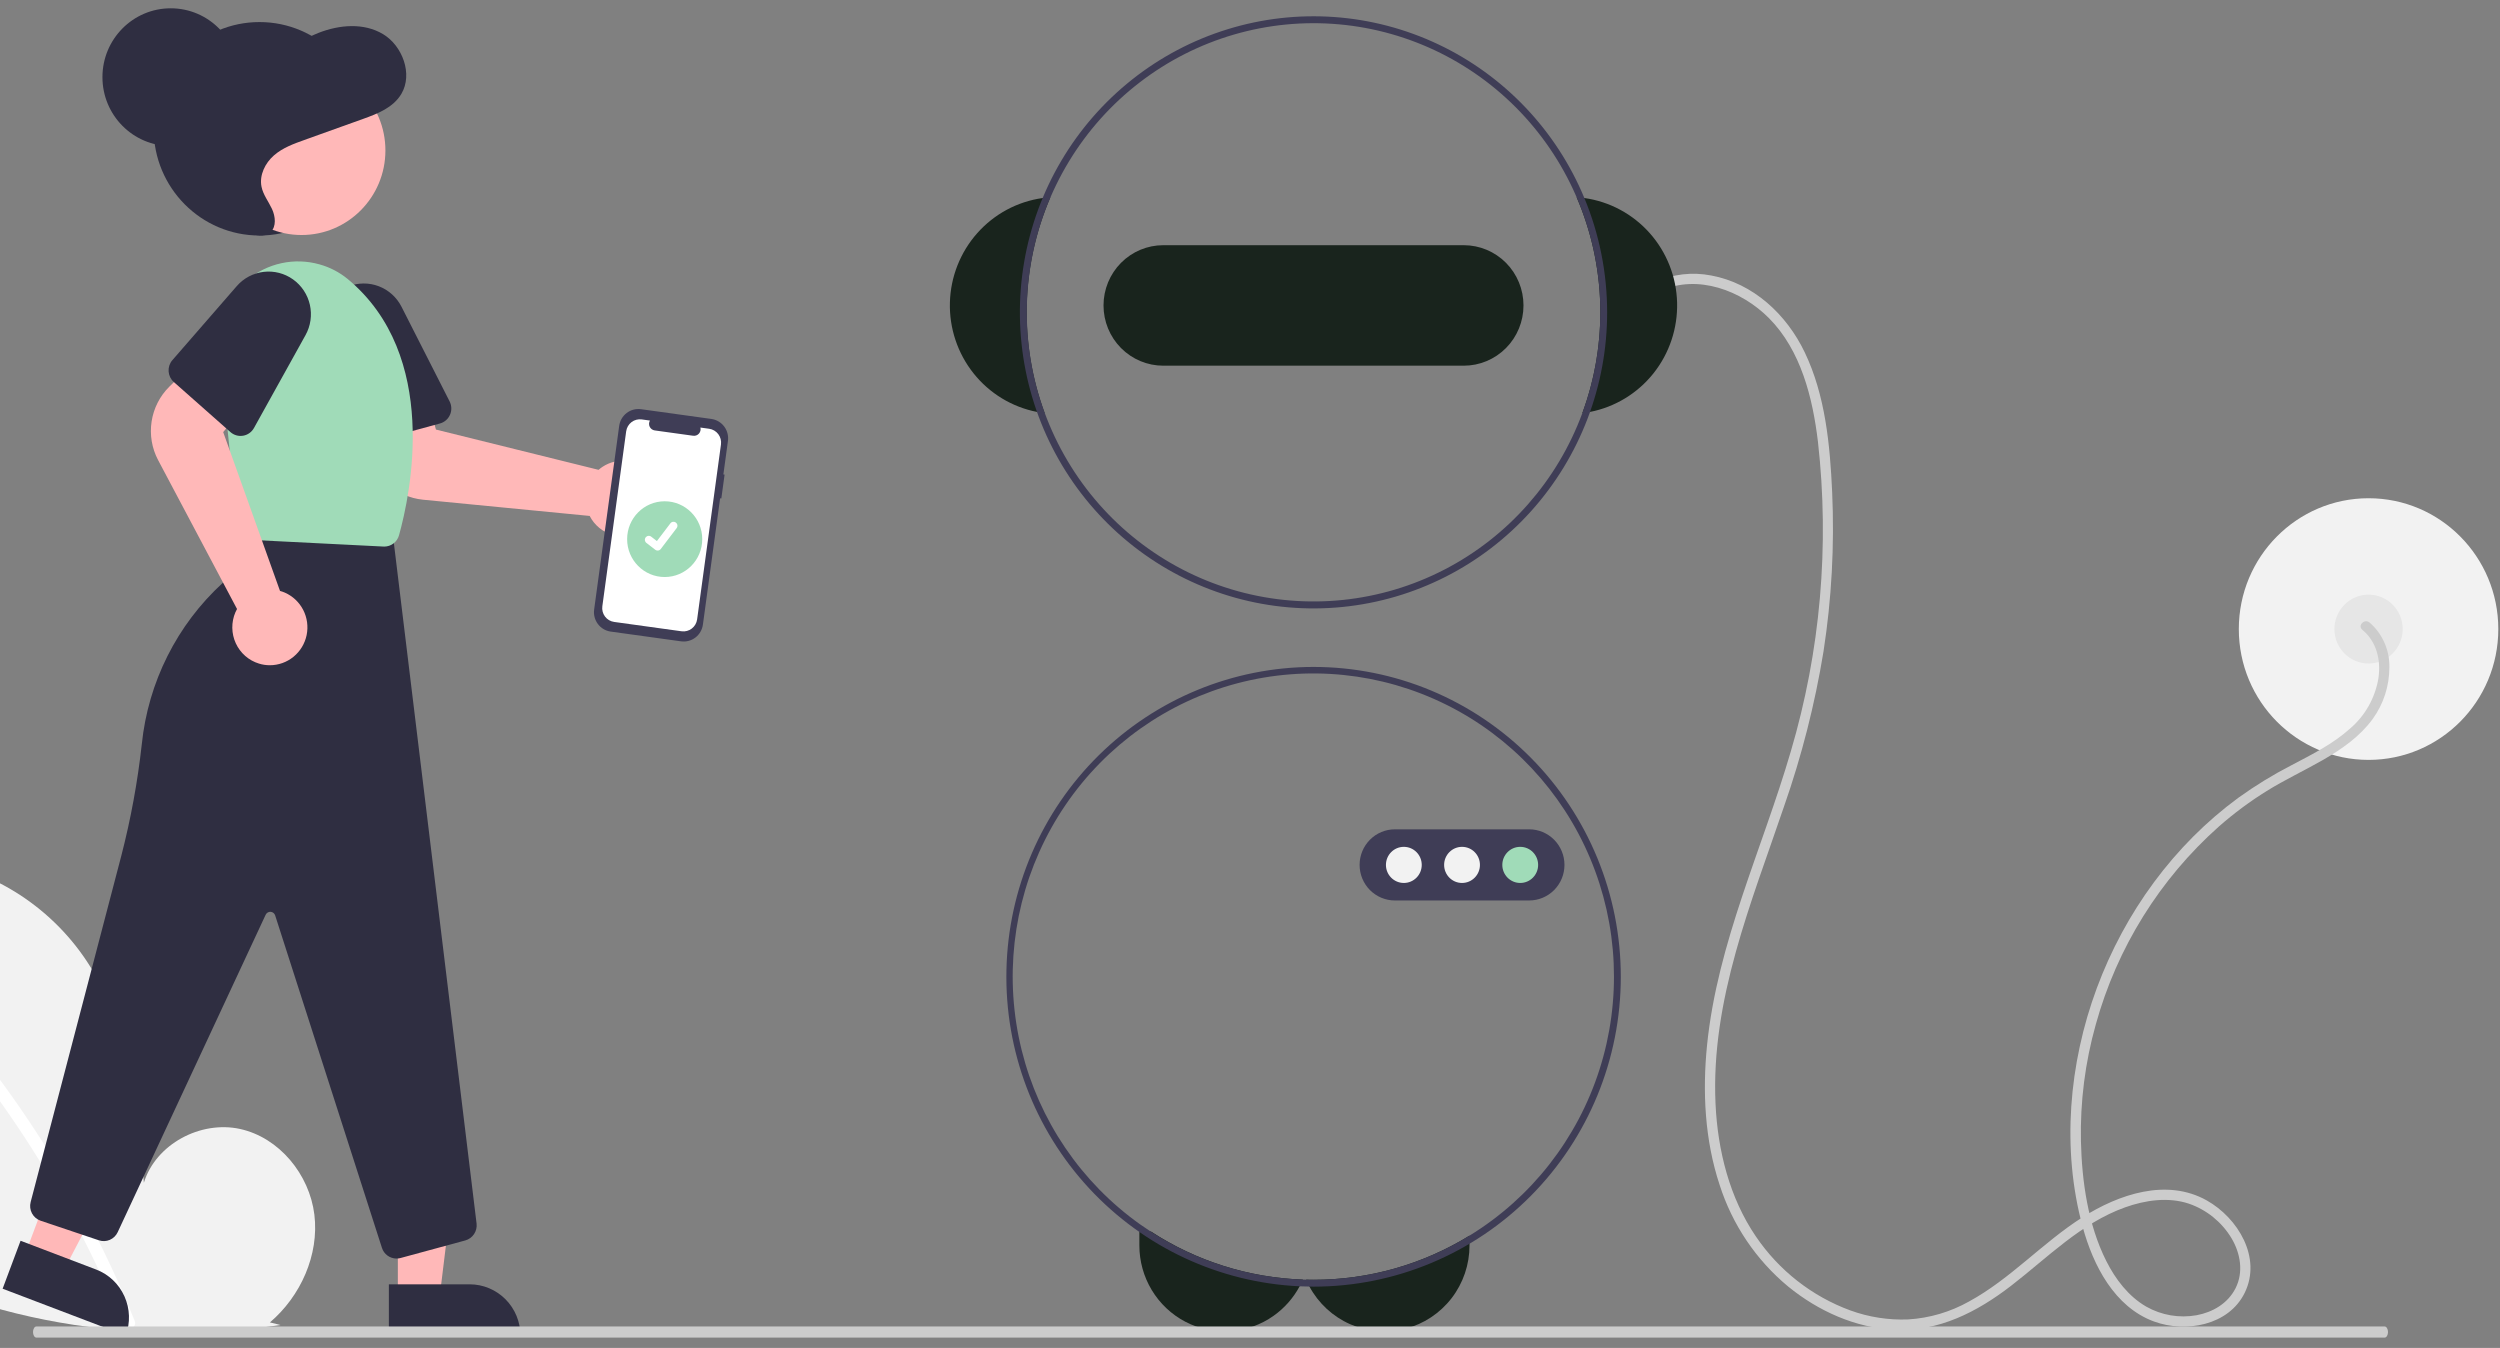 <svg width="217" height="117" viewBox="0 0 217 117" fill="none" xmlns="http://www.w3.org/2000/svg">
<rect x="0" y="0" width="217" height="117" fill="#808080" stroke="none"/>
<g clip-path="url(#clip0_1731_2958)">
<path d="M205.591 65.959C211.811 65.959 216.853 60.875 216.853 54.603C216.853 48.331 211.811 43.247 205.591 43.247C199.371 43.247 194.329 48.331 194.329 54.603C194.329 60.875 199.371 65.959 205.591 65.959Z" fill="#F2F2F2"/>
<path d="M205.591 57.592C207.228 57.592 208.555 56.254 208.555 54.603C208.555 52.953 207.228 51.615 205.591 51.615C203.954 51.615 202.627 52.953 202.627 54.603C202.627 56.254 203.954 57.592 205.591 57.592Z" fill="#E6E6E6"/>
<path d="M205.05 54.667C206.298 55.694 206.679 57.312 206.446 58.875C206.161 60.59 205.279 62.145 203.959 63.263C202.474 64.593 200.663 65.492 198.916 66.413C197.311 67.239 195.768 68.183 194.3 69.238C188.68 73.356 184.435 79.22 182.005 85.764C179.58 92.296 178.929 99.711 180.772 106.482C181.684 109.831 183.529 113.445 186.966 114.706C189.705 115.711 193.446 115.063 194.841 112.216C196.339 109.158 194.248 105.72 191.555 104.202C188.065 102.234 183.895 103.672 180.755 105.664C177.299 107.858 174.52 111.005 170.911 112.97C169.287 113.883 167.479 114.415 165.623 114.526C163.918 114.594 162.216 114.329 160.611 113.745C157.281 112.522 154.415 110.278 152.413 107.329C150.121 103.969 149.095 99.851 148.908 95.816C148.489 86.789 152.026 78.345 154.863 69.973C156.388 65.614 157.53 61.128 158.277 56.568C158.987 51.984 159.24 47.34 159.031 42.705C158.844 38.607 158.443 34.322 156.649 30.579C155.071 27.287 152.189 24.594 148.544 23.915C146.901 23.59 145.199 23.787 143.672 24.479C143.152 24.718 143.603 25.491 144.121 25.253C147.346 23.769 151.158 25.213 153.54 27.608C156.322 30.406 157.344 34.537 157.798 38.348C158.817 47.382 158.014 56.529 155.436 65.242C152.962 73.714 149.071 81.833 148.173 90.71C147.764 94.761 147.974 98.948 149.258 102.833C150.36 106.292 152.425 109.36 155.209 111.668C157.829 113.804 161.053 115.26 164.447 115.422C168.257 115.604 171.597 113.891 174.553 111.613C177.719 109.173 180.631 106.163 184.466 104.795C186.214 104.171 188.205 103.88 190 104.48C191.54 105.011 192.846 106.07 193.691 107.472C194.47 108.779 194.758 110.413 194.046 111.818C193.378 113.138 192.072 113.901 190.659 114.163C189.162 114.43 187.62 114.165 186.295 113.415C184.747 112.523 183.614 111.027 182.82 109.446C181.237 106.294 180.706 102.541 180.625 99.042C180.554 95.624 180.989 92.214 181.914 88.925C183.754 82.272 187.47 76.3 192.609 71.733C193.904 70.596 195.289 69.567 196.751 68.658C198.345 67.668 200.047 66.876 201.673 65.941C203.272 65.021 204.849 63.921 205.95 62.407C206.889 61.11 207.396 59.546 207.399 57.94C207.415 57.201 207.27 56.468 206.972 55.792C206.675 55.117 206.233 54.516 205.678 54.033C205.239 53.671 204.606 54.302 205.05 54.667Z" fill="#CCCCCC"/>
<path d="M99.91 106.9C103.849 109.467 108.404 110.906 113.09 111.066C113.007 111.266 112.913 111.461 112.809 111.651C112.263 112.667 111.492 113.541 110.556 114.206C109.448 114.993 108.147 115.458 106.794 115.549C105.442 115.641 104.091 115.357 102.888 114.727C101.685 114.098 100.677 113.147 99.973 111.979C99.269 110.811 98.897 109.471 98.897 108.104V106.9H99.91Z" fill="#19241D"/>
<path d="M127.554 107.252V108.104C127.554 109.762 127.007 111.373 125.998 112.683C124.989 113.992 123.577 114.925 121.983 115.335C120.39 115.745 118.706 115.607 117.199 114.944C115.692 114.282 114.446 113.131 113.66 111.675C113.551 111.48 113.453 111.28 113.366 111.075C113.583 111.081 113.796 111.084 114.012 111.084C118.79 111.089 123.476 109.763 127.554 107.252Z" fill="#19241D"/>
<path d="M137.523 17.189C137.301 17.156 137.076 17.135 136.851 17.12C139.41 23.068 139.587 29.783 137.346 35.86C137.571 35.833 137.793 35.797 138.015 35.755C140.186 35.331 142.137 34.144 143.521 32.406C144.904 30.667 145.631 28.49 145.572 26.262C145.513 24.033 144.672 21.898 143.198 20.237C141.724 18.575 139.713 17.495 137.523 17.189Z" fill="#19241D"/>
<path d="M91.173 17.12C90.948 17.135 90.723 17.156 90.501 17.189C88.311 17.495 86.3 18.575 84.826 20.237C83.352 21.898 82.511 24.033 82.452 26.262C82.392 28.49 83.12 30.667 84.504 32.406C85.887 34.144 87.838 35.331 90.009 35.755C90.231 35.797 90.453 35.833 90.678 35.86C88.437 29.783 88.614 23.068 91.173 17.12Z" fill="#19241D"/>
<path d="M137.523 17.189C135.082 11.308 130.559 6.551 124.834 3.845C119.11 1.138 112.591 0.673 106.546 2.541C100.5 4.409 95.359 8.476 92.121 13.953C88.883 19.429 87.78 25.923 89.025 32.174C90.271 38.425 93.776 43.986 98.86 47.776C103.944 51.567 110.244 53.316 116.536 52.685C122.828 52.054 128.663 49.087 132.907 44.36C137.151 39.634 139.501 33.486 139.5 27.11C139.499 23.704 138.827 20.331 137.523 17.189ZM137.346 35.86C135.177 41.736 130.907 46.582 125.373 49.442C119.84 52.303 113.446 52.971 107.448 51.316C101.451 49.662 96.285 45.803 92.967 40.5C89.649 35.198 88.42 28.835 89.522 22.664C90.623 16.494 93.975 10.962 98.918 7.159C103.862 3.355 110.038 1.555 116.231 2.113C122.425 2.67 128.187 5.545 132.383 10.171C136.58 14.798 138.907 20.84 138.907 27.11C138.906 30.097 138.378 33.06 137.346 35.86Z" fill="#3F3D56"/>
<path d="M127.052 21.283H100.972C99.596 21.283 98.277 21.834 97.304 22.814C96.332 23.795 95.785 25.125 95.785 26.512C95.785 27.899 96.332 29.23 97.304 30.21C98.277 31.191 99.596 31.742 100.972 31.742H127.052C128.428 31.742 129.747 31.191 130.72 30.21C131.693 29.23 132.239 27.899 132.239 26.512C132.239 25.125 131.693 23.795 130.72 22.814C129.747 21.834 128.428 21.283 127.052 21.283Z" fill="#19241D"/>
<path d="M114.012 57.89C107.045 57.894 100.355 60.646 95.374 65.558C90.393 70.471 87.516 77.154 87.359 84.178C87.202 91.202 89.776 98.009 94.533 103.143C99.289 108.277 105.849 111.331 112.809 111.651C113.091 111.666 113.375 111.675 113.66 111.675C113.778 111.681 113.894 111.681 114.012 111.681C121.087 111.681 127.871 108.848 132.874 103.804C137.876 98.76 140.686 91.919 140.686 84.786C140.686 77.653 137.876 70.812 132.874 65.768C127.871 60.724 121.087 57.89 114.012 57.89ZM127.554 107.252C123.476 109.763 118.79 111.089 114.012 111.084C113.796 111.084 113.583 111.081 113.366 111.075C113.274 111.075 113.183 111.072 113.091 111.066C106.828 110.846 100.853 108.361 96.257 104.066C91.661 99.77 88.752 93.95 88.061 87.67C87.369 81.39 88.943 75.069 92.493 69.862C96.043 64.655 101.333 60.91 107.396 59.311C113.459 57.713 119.889 58.368 125.513 61.156C131.136 63.944 135.577 68.68 138.023 74.498C140.469 80.315 140.758 86.826 138.835 92.84C136.913 98.854 132.908 103.97 127.554 107.252Z" fill="#3F3D56"/>
<path d="M132.733 78.161H121.076C120.264 78.161 119.485 77.836 118.91 77.257C118.336 76.678 118.013 75.892 118.013 75.073C118.013 74.254 118.336 73.469 118.91 72.89C119.485 72.311 120.264 71.985 121.076 71.985H132.733C133.545 71.985 134.324 72.311 134.899 72.89C135.473 73.469 135.796 74.254 135.796 75.073C135.796 75.892 135.473 76.678 134.899 77.257C134.324 77.836 133.545 78.161 132.733 78.161Z" fill="#3F3D56"/>
<path d="M121.853 76.641C122.712 76.641 123.407 75.939 123.407 75.074C123.407 74.208 122.712 73.506 121.853 73.506C120.995 73.506 120.299 74.208 120.299 75.074C120.299 75.939 120.995 76.641 121.853 76.641Z" fill="#F2F2F2"/>
<path d="M126.904 76.641C127.763 76.641 128.459 75.939 128.459 75.074C128.459 74.208 127.763 73.506 126.904 73.506C126.046 73.506 125.35 74.208 125.35 75.074C125.35 75.939 126.046 76.641 126.904 76.641Z" fill="#F2F2F2"/>
<path d="M131.956 76.641C132.814 76.641 133.51 75.939 133.51 75.074C133.51 74.208 132.814 73.506 131.956 73.506C131.097 73.506 130.401 74.208 130.401 75.074C130.401 75.939 131.097 76.641 131.956 76.641Z" fill="#A0DBB8"/>
<path d="M23.429 114.785C26.094 112.515 27.713 108.928 27.288 105.435C26.864 101.943 24.234 98.733 20.823 97.991C17.412 97.25 13.524 99.303 12.488 102.662C11.918 96.185 11.261 89.436 7.846 83.921C4.753 78.926 -0.603 75.352 -6.408 74.713C-12.212 74.074 -18.324 76.488 -21.945 81.108C-25.565 85.728 -26.451 92.444 -23.916 97.748C-22.048 101.655 -18.607 104.563 -15.001 106.929C-3.498 114.476 10.771 117.026 24.349 115.011L23.429 114.785Z" fill="#F2F2F2"/>
<path d="M-16.204 76.622C-11.415 80.556 -7.02 84.956 -3.086 89.757C0.85 94.554 4.315 99.725 7.26 105.196C8.906 108.266 10.385 111.423 11.69 114.655C11.956 115.312 10.898 115.598 10.635 114.948C8.323 109.251 5.464 103.795 2.097 98.66C-1.254 93.543 -5.089 88.767 -9.354 84.397C-11.766 81.926 -14.312 79.592 -16.978 77.403C-17.525 76.954 -16.746 76.177 -16.204 76.622Z" fill="white"/>
<path d="M22.525 20.443C27.599 20.443 31.712 16.295 31.712 11.179C31.712 6.063 27.599 1.915 22.525 1.915C17.451 1.915 13.337 6.063 13.337 11.179C13.337 16.295 17.451 20.443 22.525 20.443Z" fill="#2F2E41"/>
<path d="M56.791 45.1C56.614 45.367 56.4 45.606 56.154 45.809C55.799 46.104 55.387 46.32 54.944 46.443C54.501 46.566 54.037 46.593 53.583 46.522C53.129 46.452 52.695 46.285 52.309 46.034C51.923 45.782 51.595 45.452 51.344 45.063C51.286 44.972 51.233 44.879 51.185 44.783L36.708 43.374C35.565 43.259 34.49 42.775 33.641 41.994C32.793 41.214 32.217 40.178 31.999 39.041L31.177 34.673L36.827 33.787L37.841 37.286L51.957 40.782C52.066 40.685 52.182 40.596 52.304 40.516C52.934 40.104 53.685 39.924 54.431 40.005C55.177 40.087 55.873 40.426 56.4 40.965C56.927 41.503 57.254 42.209 57.325 42.962C57.396 43.716 57.207 44.471 56.791 45.1Z" fill="#FFB8B8"/>
<path d="M38.188 36.758L31.877 38.477C31.535 38.57 31.172 38.522 30.865 38.344C30.558 38.166 30.334 37.873 30.242 37.529L28.031 29.278C27.794 28.394 27.89 27.453 28.301 26.637C28.711 25.82 29.407 25.185 30.254 24.855C31.101 24.526 32.039 24.523 32.888 24.85C33.736 25.176 34.435 25.807 34.849 26.622L39.028 34.846C39.118 35.025 39.168 35.221 39.174 35.421C39.18 35.622 39.141 35.821 39.06 36.004C38.98 36.187 38.86 36.35 38.709 36.48C38.558 36.611 38.38 36.706 38.188 36.758Z" fill="#2F2E41"/>
<path d="M34.533 112.525H38.166L39.895 98.393L34.532 98.394L34.533 112.525Z" fill="#FFB8B8"/>
<path d="M45.173 115.927L33.754 115.927L33.754 111.478L40.761 111.478C41.931 111.478 43.053 111.947 43.881 112.781C44.708 113.615 45.173 114.747 45.173 115.927Z" fill="#2F2E41"/>
<path d="M2.148 108.954L5.547 110.248L12.116 97.644L7.099 95.734L2.148 108.954Z" fill="#FFB8B8"/>
<path d="M10.911 115.927L0.228 111.86L1.786 107.698L8.342 110.194C9.437 110.61 10.322 111.449 10.804 112.524C11.286 113.599 11.325 114.823 10.911 115.927Z" fill="#2F2E41"/>
<path d="M34.418 109.243C34.136 109.242 33.862 109.152 33.634 108.985C33.406 108.818 33.237 108.582 33.151 108.312L23.883 79.455C23.856 79.369 23.804 79.294 23.733 79.239C23.663 79.184 23.578 79.151 23.488 79.145C23.4 79.14 23.311 79.161 23.234 79.207C23.157 79.253 23.096 79.321 23.058 79.402L10.215 106.955C10.076 107.253 9.833 107.489 9.533 107.619C9.233 107.749 8.896 107.763 8.586 107.659L3.528 105.959C3.207 105.85 2.938 105.622 2.777 105.322C2.616 105.021 2.574 104.67 2.66 104.34L10.527 74.293C11.351 71.11 11.945 67.871 12.307 64.602C12.858 59.219 15.361 54.231 19.336 50.593C21.071 48.99 22.199 46.828 22.526 44.478L22.548 44.328L34.069 46.162L41.367 106.207C41.404 106.529 41.326 106.853 41.147 107.121C40.968 107.389 40.699 107.584 40.389 107.669L34.766 109.196C34.653 109.227 34.535 109.243 34.418 109.243Z" fill="#2F2E41"/>
<path d="M26.175 20.399C30.195 20.399 33.454 17.113 33.454 13.059C33.454 9.005 30.195 5.719 26.175 5.719C22.154 5.719 18.895 9.005 18.895 13.059C18.895 17.113 22.154 20.399 26.175 20.399Z" fill="#FFB8B8"/>
<path d="M33.353 47.443C33.33 47.443 33.307 47.442 33.284 47.441L21.863 46.865C21.544 46.851 21.241 46.721 21.01 46.499C20.778 46.278 20.634 45.98 20.603 45.659L19.043 30.321C18.928 29.197 19.088 28.063 19.509 27.016C19.929 25.97 20.596 25.042 21.453 24.315C22.31 23.588 23.33 23.084 24.425 22.846C25.52 22.607 26.655 22.643 27.734 22.948C28.627 23.195 29.459 23.627 30.177 24.216C38.212 30.869 35.621 42.923 34.636 46.458C34.558 46.742 34.391 46.991 34.159 47.169C33.927 47.347 33.644 47.443 33.353 47.443Z" fill="#A0DBB8"/>
<path d="M23.417 57.742C23.099 57.742 22.783 57.695 22.479 57.6C22.039 57.466 21.633 57.24 21.286 56.936C20.939 56.632 20.66 56.258 20.466 55.837C20.273 55.417 20.17 54.961 20.164 54.498C20.158 54.034 20.249 53.575 20.431 53.15C20.474 53.051 20.521 52.955 20.574 52.861L13.718 39.927C13.18 38.904 12.984 37.733 13.159 36.588C13.334 35.444 13.87 34.387 14.687 33.574L17.839 30.464L21.7 34.717L19.373 37.506L24.305 51.293C24.446 51.331 24.583 51.379 24.717 51.436C25.406 51.737 25.971 52.268 26.317 52.939C26.663 53.611 26.768 54.383 26.616 55.124C26.463 55.865 26.061 56.53 25.478 57.007C24.896 57.484 24.168 57.744 23.417 57.742Z" fill="#FFB8B8"/>
<path d="M20.001 37.505L15.086 33.159C14.82 32.923 14.658 32.591 14.635 32.236C14.612 31.88 14.729 31.529 14.962 31.261L20.551 24.834C21.149 24.146 21.98 23.706 22.881 23.598C23.783 23.49 24.692 23.723 25.434 24.251C26.175 24.779 26.697 25.566 26.898 26.459C27.098 27.352 26.964 28.288 26.52 29.087L22.044 37.151C21.947 37.325 21.813 37.476 21.651 37.592C21.488 37.708 21.302 37.785 21.107 37.819C20.911 37.853 20.71 37.843 20.519 37.788C20.327 37.734 20.151 37.637 20.001 37.505Z" fill="#2F2E41"/>
<path d="M21.491 20.189C22.155 20.426 22.969 20.636 23.491 20.143C24.002 19.662 23.909 18.783 23.608 18.135C23.308 17.488 22.841 16.911 22.699 16.206C22.494 15.196 23.023 14.146 23.779 13.487C24.535 12.829 25.487 12.483 26.416 12.15L31.512 10.323C32.773 9.871 34.132 9.34 34.838 8.15C35.859 6.429 34.926 3.968 33.25 2.964C31.575 1.959 29.459 2.146 27.652 2.852C26.652 3.243 25.701 3.781 24.667 4.056C22.627 4.599 20.307 4.112 18.514 5.272C16.953 6.282 16.229 8.342 16.282 10.27C16.334 12.198 17.038 14.034 17.781 15.797C18.223 16.846 18.695 17.907 19.443 18.741C20.191 19.575 21.272 20.159 22.352 20.005L21.491 20.189Z" fill="#2F2E41"/>
<path d="M14.819 12.673C18.093 12.673 20.747 9.997 20.747 6.696C20.747 3.396 18.093 0.72 14.819 0.72C11.545 0.72 8.892 3.396 8.892 6.696C8.892 9.997 11.545 12.673 14.819 12.673Z" fill="#2F2E41"/>
<path d="M62.894 41.197L62.789 41.183L63.185 38.277C63.246 37.831 63.129 37.379 62.859 37.02C62.589 36.662 62.189 36.426 61.747 36.364L55.642 35.518C55.199 35.457 54.751 35.575 54.395 35.847C54.039 36.119 53.805 36.523 53.745 36.969L51.571 52.909C51.511 53.355 51.628 53.807 51.898 54.166C52.167 54.525 52.568 54.761 53.01 54.822L59.115 55.668C59.557 55.729 60.006 55.611 60.361 55.339C60.717 55.067 60.951 54.663 61.012 54.218L62.507 43.251L62.612 43.266L62.894 41.197Z" fill="#3F3D56"/>
<path d="M61.555 37.217L60.795 37.111C60.818 37.203 60.819 37.298 60.797 37.39C60.775 37.481 60.73 37.566 60.668 37.636C60.606 37.707 60.528 37.761 60.44 37.793C60.352 37.826 60.258 37.836 60.166 37.823L56.83 37.361C56.737 37.348 56.649 37.312 56.573 37.257C56.498 37.202 56.436 37.129 56.395 37.044C56.354 36.959 56.334 36.866 56.338 36.772C56.341 36.678 56.367 36.586 56.414 36.504L55.704 36.406C55.548 36.384 55.389 36.394 55.237 36.434C55.084 36.474 54.941 36.544 54.816 36.64C54.69 36.736 54.585 36.856 54.505 36.993C54.426 37.13 54.374 37.282 54.352 37.439L52.283 52.621C52.239 52.939 52.323 53.261 52.515 53.517C52.707 53.772 52.992 53.94 53.307 53.984L59.159 54.795C59.474 54.839 59.793 54.754 60.047 54.56C60.3 54.367 60.467 54.079 60.51 53.762L62.58 38.579C62.623 38.262 62.54 37.94 62.347 37.684C62.155 37.429 61.87 37.261 61.555 37.217Z" fill="white"/>
<path d="M57.695 50.086C59.495 50.086 60.955 48.614 60.955 46.798C60.955 44.983 59.495 43.511 57.695 43.511C55.894 43.511 54.435 44.983 54.435 46.798C54.435 48.614 55.894 50.086 57.695 50.086Z" fill="#A0DBB8"/>
<path d="M57.082 47.789C57.008 47.789 56.937 47.765 56.878 47.721L56.875 47.718L56.109 47.126C56.073 47.099 56.043 47.065 56.02 47.026C55.998 46.987 55.983 46.944 55.977 46.899C55.971 46.854 55.974 46.808 55.986 46.765C55.997 46.721 56.017 46.68 56.044 46.644C56.072 46.608 56.106 46.578 56.144 46.556C56.183 46.533 56.226 46.519 56.27 46.513C56.315 46.507 56.36 46.51 56.403 46.522C56.447 46.533 56.487 46.554 56.523 46.581L57.019 46.965L58.192 45.423C58.219 45.387 58.253 45.357 58.291 45.335C58.33 45.312 58.373 45.297 58.417 45.291C58.462 45.286 58.507 45.289 58.55 45.3C58.593 45.312 58.633 45.332 58.669 45.359C58.74 45.415 58.787 45.497 58.799 45.587C58.811 45.677 58.787 45.769 58.732 45.841L57.353 47.655C57.321 47.697 57.28 47.73 57.233 47.754C57.186 47.777 57.134 47.789 57.082 47.789Z" fill="white"/>
<path d="M206.988 116.103H3.154C3.078 116.102 3.004 116.051 2.95 115.961C2.896 115.871 2.866 115.748 2.866 115.621C2.866 115.493 2.896 115.371 2.95 115.281C3.004 115.19 3.078 115.139 3.154 115.139H206.988C207.065 115.139 207.139 115.19 207.193 115.28C207.247 115.37 207.278 115.493 207.278 115.621C207.278 115.748 207.247 115.871 207.193 115.961C207.139 116.052 207.065 116.103 206.988 116.103Z" fill="#CCCCCC"/>
</g>
<defs>
<clipPath id="clip0_1731_2958">
<rect width="216.829" height="115.632" fill="white" transform="translate(0 0.471)"/>
</clipPath>
</defs>
</svg>
